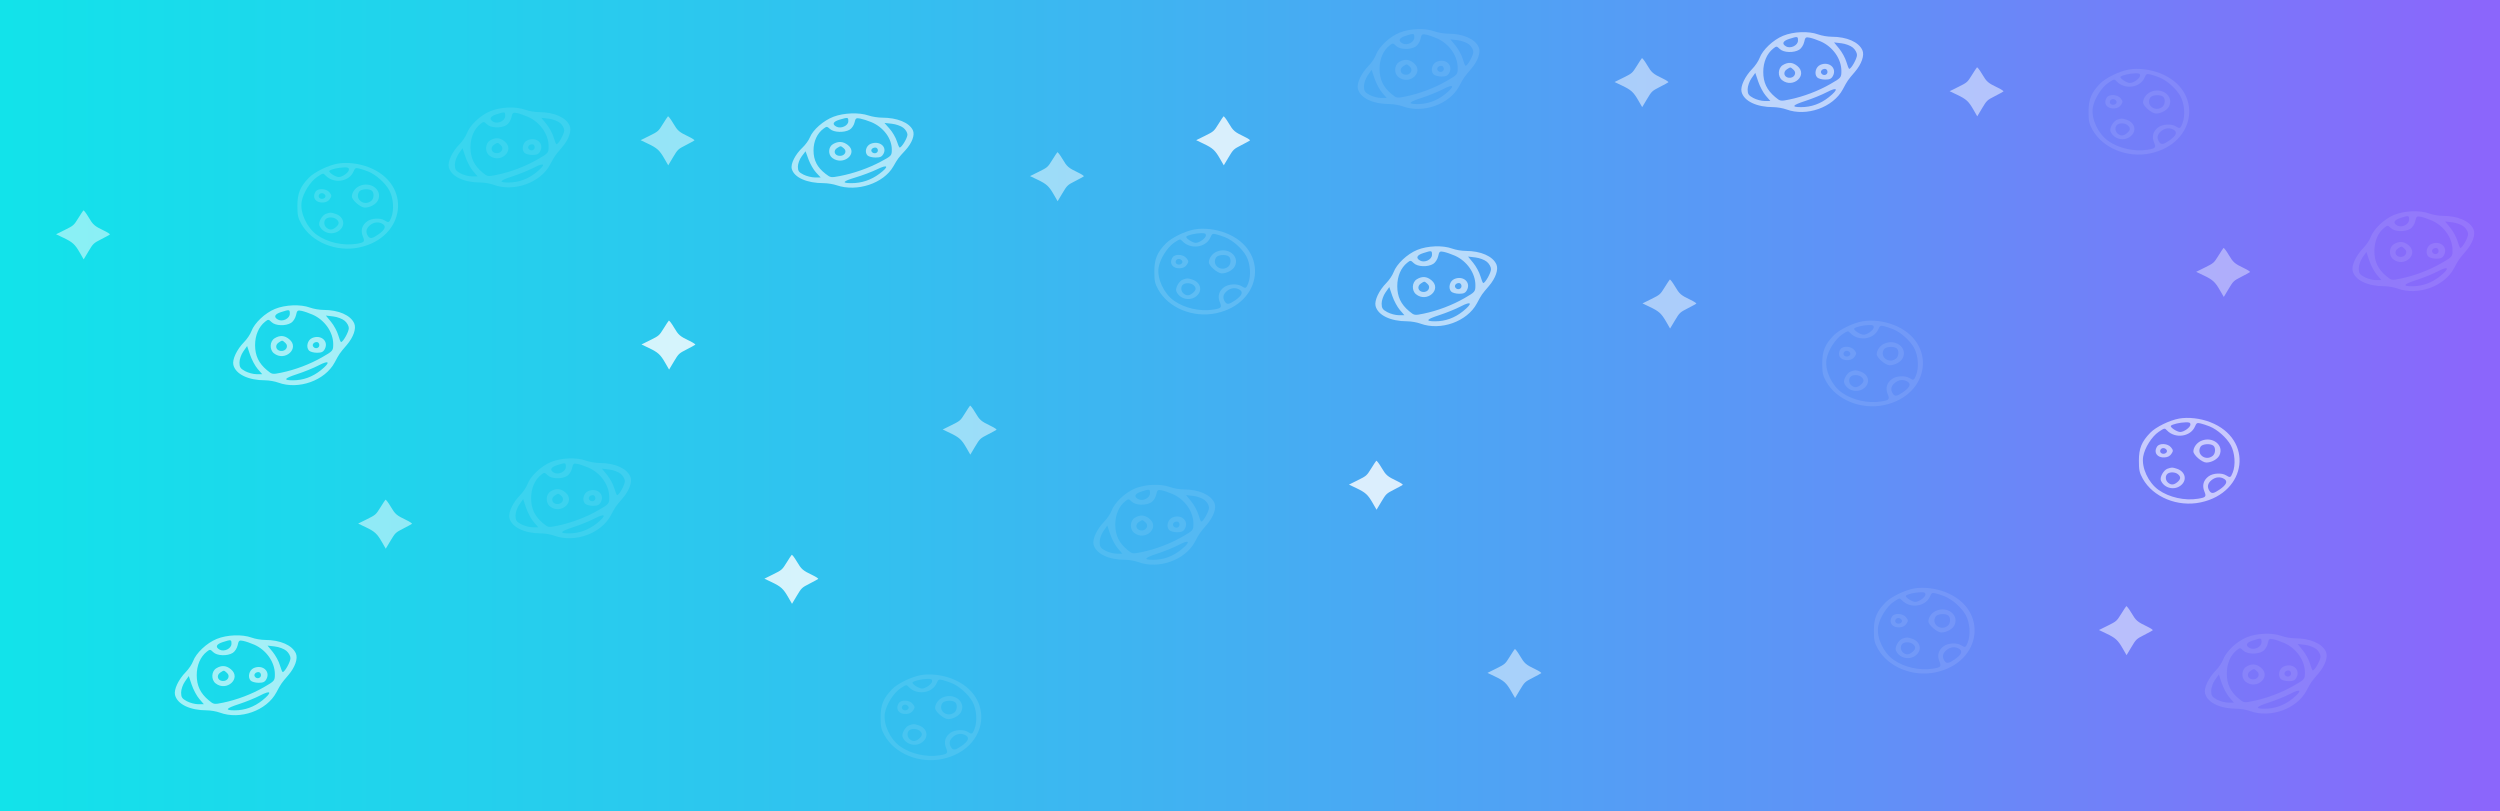 <svg width="1550" height="503" viewBox="0 0 1550 503" fill="none" xmlns="http://www.w3.org/2000/svg">
<rect x="0" y="0" width="1550" height="503" fill="#333333" stroke="none"/>
<g clip-path="url(#clip0_4_6)">
<rect width="1550" height="503" fill="url(#paint0_linear_4_6)"/>
<path fill-rule="evenodd" clip-rule="evenodd" d="M1154.75 199.193C1148.9 200.211 1140.34 204.396 1136.92 207.905C1131.48 213.492 1129.79 217.632 1129.78 225.327C1129.78 231.14 1130.13 232.786 1132.18 236.465C1138.56 247.928 1153.85 254.189 1168.08 251.166C1197.06 245.005 1201.03 211.902 1174.04 201.431C1167.86 199.033 1160.54 198.184 1154.75 199.193ZM1161.74 202.913C1161.74 204.595 1157.74 207.516 1155.44 207.516C1153.43 207.516 1148.96 204.572 1149.62 203.678C1150.3 202.757 1155.21 201.605 1158.81 201.521C1161.13 201.467 1161.74 201.757 1161.74 202.913ZM1173.64 204.053C1178.47 205.983 1184.25 211.13 1186.75 215.716C1189.33 220.471 1189.86 227.93 1187.95 232.716C1186.68 235.87 1186.37 236 1183.85 234.397C1181.18 232.696 1175.74 232.994 1173.03 234.99C1169.81 237.356 1168.87 240.654 1170.36 244.309C1171.73 247.654 1171.34 248.106 1166.38 248.909C1158.21 250.233 1148.5 248.054 1141.97 243.426C1135.63 238.933 1131.31 229.58 1132.44 222.76C1133.32 217.429 1137.82 210.257 1142.07 207.426C1145.73 204.984 1145.74 204.981 1147.21 206.537C1152.2 211.822 1161.81 210.509 1164.54 204.17C1165.52 201.876 1165.87 201.685 1168.08 202.219C1169.42 202.544 1171.92 203.369 1173.64 204.053ZM1168.14 213.121C1165.58 214.317 1163.62 217.067 1163.57 219.529C1163.53 221.767 1168.97 226.464 1171.6 226.464C1174.79 226.464 1178.52 224.408 1179.7 222.002C1182.83 215.653 1175.23 209.815 1168.14 213.121ZM1141.06 216.561C1138.73 220.239 1141.17 223.671 1145.84 223.283C1147.75 223.126 1149.05 222.422 1149.95 221.056C1151.14 219.268 1151.12 218.852 1149.74 217.077C1147.78 214.569 1142.53 214.257 1141.06 216.561ZM1175.97 216.004C1177.49 217.292 1177.3 220.832 1175.63 222.241C1171.26 225.917 1165.08 221.27 1168.07 216.561C1169.14 214.88 1174.21 214.523 1175.97 216.004ZM1147.17 219.085C1147.52 220.651 1144.93 221.707 1143.55 220.552C1142.18 219.397 1143.44 217.21 1145.3 217.511C1146.16 217.651 1147 218.359 1147.17 219.085ZM1147.52 230.29C1145.12 231.101 1142.59 235.612 1143.43 237.6C1145.46 242.437 1151.87 243.933 1155.93 240.519C1159.87 237.199 1158.52 231.959 1153.28 230.283C1150.42 229.366 1150.25 229.367 1147.52 230.29ZM1154.02 233.718C1155.92 235.314 1155.8 236.765 1153.64 238.59C1151.47 240.415 1149.75 240.511 1147.85 238.915C1146.17 237.502 1146 234.712 1147.51 233.436C1149.03 232.161 1152.34 232.304 1154.02 233.718ZM1182.75 236.664C1185 238.099 1184.06 240.258 1179.94 243.12C1176.09 245.791 1174.76 245.961 1173.48 243.946C1171.97 241.575 1172.39 239.406 1174.75 237.419C1177.21 235.349 1180.25 235.064 1182.75 236.664Z" fill="white" fill-opacity="0.1"/>
<path fill-rule="evenodd" clip-rule="evenodd" d="M1351.07 259.51C1345.23 260.528 1336.67 264.712 1333.25 268.222C1327.81 273.809 1326.12 277.948 1326.11 285.643C1326.11 291.456 1326.46 293.103 1328.51 296.781C1334.89 308.244 1350.18 314.506 1364.4 311.483C1393.39 305.322 1397.36 272.218 1370.37 261.747C1364.18 259.349 1356.87 258.501 1351.07 259.51ZM1358.07 263.23C1358.07 264.911 1354.07 267.832 1351.77 267.832C1349.75 267.832 1345.29 264.889 1345.95 263.994C1346.63 263.073 1351.53 261.921 1355.14 261.837C1357.46 261.784 1358.07 262.073 1358.07 263.23ZM1369.97 264.37C1374.79 266.299 1380.58 271.446 1383.08 276.032C1385.66 280.787 1386.19 288.247 1384.27 293.033C1383.01 296.187 1382.7 296.317 1380.18 294.714C1377.51 293.012 1372.07 293.31 1369.36 295.307C1366.14 297.673 1365.2 300.97 1366.69 304.625C1368.06 307.97 1367.67 308.422 1362.71 309.226C1354.53 310.55 1344.83 308.371 1338.3 303.743C1331.95 299.25 1327.64 289.897 1328.77 283.076C1329.65 277.745 1334.15 270.574 1338.4 267.743C1342.06 265.3 1342.07 265.298 1343.54 266.854C1348.53 272.138 1358.14 270.825 1360.86 264.486C1361.85 262.192 1362.2 262.002 1364.4 262.535C1365.75 262.861 1368.25 263.686 1369.97 264.37ZM1364.47 273.438C1361.91 274.634 1359.94 277.384 1359.9 279.845C1359.86 282.083 1365.3 286.78 1367.93 286.78C1371.11 286.78 1374.85 284.725 1376.03 282.318C1379.16 275.969 1371.56 270.131 1364.47 273.438ZM1337.39 276.877C1335.05 280.555 1337.49 283.987 1342.17 283.6C1344.08 283.442 1345.38 282.738 1346.28 281.372C1347.47 279.585 1347.45 279.168 1346.06 277.393C1344.11 274.885 1338.86 274.573 1337.39 276.877ZM1372.29 276.321C1373.82 277.609 1373.63 281.148 1371.96 282.558C1367.59 286.234 1361.41 281.586 1364.4 276.877C1365.47 275.197 1370.53 274.84 1372.29 276.321ZM1343.49 279.402C1343.85 280.968 1341.25 282.023 1339.88 280.868C1338.51 279.713 1339.76 277.526 1341.62 277.828C1342.49 277.967 1343.33 278.676 1343.49 279.402ZM1343.85 290.606C1341.44 291.418 1338.92 295.928 1339.75 297.917C1341.79 302.753 1348.2 304.25 1352.26 300.836C1356.2 297.516 1354.85 292.276 1349.61 290.599C1346.75 289.683 1346.58 289.684 1343.85 290.606ZM1350.35 294.034C1352.25 295.631 1352.13 297.082 1349.97 298.907C1347.8 300.732 1346.07 300.828 1344.18 299.232C1342.5 297.818 1342.33 295.028 1343.84 293.753C1345.36 292.477 1348.67 292.621 1350.35 294.034ZM1379.08 296.98C1381.33 298.416 1380.39 300.574 1376.27 303.437C1372.42 306.108 1371.09 306.277 1369.8 304.262C1368.3 301.891 1368.72 299.722 1371.08 297.736C1373.54 295.666 1376.57 295.38 1379.08 296.98Z" fill="white" fill-opacity="0.6"/>
<path fill-rule="evenodd" clip-rule="evenodd" d="M1319.86 43.125C1314.01 44.143 1305.45 48.327 1302.04 51.837C1296.6 57.424 1294.9 61.563 1294.9 69.258C1294.89 75.072 1295.25 76.718 1297.3 80.397C1303.68 91.859 1318.97 98.121 1333.19 95.098C1362.17 88.937 1366.14 55.834 1339.15 45.362C1332.97 42.964 1325.66 42.116 1319.86 43.125ZM1326.85 46.845C1326.85 48.526 1322.85 51.447 1320.55 51.447C1318.54 51.447 1314.08 48.504 1314.73 47.609C1315.41 46.689 1320.32 45.537 1323.93 45.452C1326.24 45.399 1326.85 45.688 1326.85 46.845ZM1338.75 47.985C1343.58 49.914 1349.37 55.061 1351.86 59.647C1354.45 64.402 1354.97 71.862 1353.06 76.648C1351.8 79.802 1351.48 79.932 1348.96 78.329C1346.29 76.627 1340.85 76.925 1338.14 78.922C1334.93 81.288 1333.98 84.585 1335.48 88.24C1336.84 91.585 1336.45 92.037 1331.49 92.841C1323.32 94.165 1313.62 91.986 1307.08 87.358C1300.74 82.865 1296.43 73.512 1297.55 66.691C1298.43 61.36 1302.94 54.189 1307.18 51.358C1310.84 48.915 1310.86 48.913 1312.33 50.469C1317.32 55.753 1326.93 54.441 1329.65 48.101C1330.63 45.807 1330.98 45.617 1333.19 46.151C1334.54 46.476 1337.04 47.301 1338.75 47.985ZM1333.25 57.053C1330.69 58.249 1328.73 60.999 1328.69 63.46C1328.65 65.698 1334.08 70.395 1336.71 70.395C1339.9 70.395 1343.63 68.34 1344.82 65.933C1347.94 59.584 1340.34 53.746 1333.25 57.053ZM1306.18 60.492C1303.84 64.171 1306.28 67.602 1310.96 67.215C1312.86 67.057 1314.16 66.353 1315.07 64.987C1316.25 63.2 1316.23 62.783 1314.85 61.008C1312.9 58.501 1307.64 58.188 1306.18 60.492ZM1341.08 59.936C1342.61 61.224 1342.42 64.763 1340.74 66.173C1336.38 69.849 1330.19 65.201 1333.19 60.492C1334.26 58.812 1339.32 58.455 1341.08 59.936ZM1312.28 63.017C1312.64 64.583 1310.04 65.639 1308.67 64.484C1307.29 63.328 1308.55 61.141 1310.41 61.443C1311.27 61.582 1312.11 62.291 1312.28 63.017ZM1312.63 74.221C1310.23 75.033 1307.7 79.543 1308.54 81.532C1310.57 86.368 1316.99 87.865 1321.04 84.451C1324.99 81.131 1323.63 75.891 1318.39 74.214C1315.53 73.298 1315.36 73.299 1312.63 74.221ZM1319.14 77.649C1321.03 79.246 1320.92 80.697 1318.75 82.522C1316.58 84.347 1314.86 84.443 1312.96 82.847C1311.28 81.433 1311.11 78.644 1312.63 77.368C1314.14 76.092 1317.46 76.236 1319.14 77.649ZM1347.87 80.595C1350.12 82.031 1349.18 84.189 1345.05 87.052C1341.2 89.723 1339.87 89.892 1338.59 87.877C1337.08 85.506 1337.51 83.337 1339.87 81.351C1342.33 79.281 1345.36 78.995 1347.87 80.595Z" fill="white" fill-opacity="0.1"/>
<path fill-rule="evenodd" clip-rule="evenodd" d="M1186.78 364.855C1180.94 365.873 1172.37 370.057 1168.96 373.567C1163.52 379.154 1161.82 383.294 1161.82 390.989C1161.81 396.802 1162.17 398.448 1164.22 402.127C1170.6 413.59 1185.89 419.851 1200.11 416.828C1229.1 410.667 1233.07 377.564 1206.07 367.092C1199.89 364.694 1192.58 363.846 1186.78 364.855ZM1193.78 368.575C1193.78 370.257 1189.78 373.178 1187.47 373.178C1185.46 373.178 1181 370.234 1181.66 369.34C1182.33 368.419 1187.24 367.267 1190.85 367.183C1193.17 367.129 1193.78 367.418 1193.78 368.575ZM1205.67 369.715C1210.5 371.645 1216.29 376.791 1218.78 381.378C1221.37 386.133 1221.89 393.592 1219.98 398.378C1218.72 401.532 1218.4 401.662 1215.89 400.059C1213.21 398.358 1207.78 398.656 1205.06 400.652C1201.85 403.018 1200.91 406.316 1202.4 409.971C1203.76 413.316 1203.37 413.768 1198.42 414.571C1190.24 415.895 1180.54 413.716 1174.01 409.088C1167.66 404.595 1163.35 395.242 1164.47 388.422C1165.35 383.09 1169.86 375.919 1174.1 373.088C1177.77 370.646 1177.78 370.643 1179.25 372.199C1184.24 377.483 1193.85 376.171 1196.57 369.832C1197.56 367.537 1197.9 367.347 1200.11 367.881C1201.46 368.206 1203.96 369.031 1205.67 369.715ZM1200.18 378.783C1197.61 379.979 1195.65 382.729 1195.61 385.191C1195.57 387.429 1201 392.126 1203.63 392.126C1206.82 392.126 1210.56 390.07 1211.74 387.664C1214.86 381.315 1207.26 375.476 1200.18 378.783ZM1173.1 382.223C1170.76 385.901 1173.2 389.333 1177.88 388.945C1179.78 388.788 1181.08 388.084 1181.99 386.718C1183.18 384.93 1183.15 384.514 1181.77 382.739C1179.82 380.231 1174.56 379.919 1173.1 382.223ZM1208 381.666C1209.53 382.954 1209.34 386.493 1207.67 387.903C1203.3 391.579 1197.12 386.932 1200.11 382.223C1201.18 380.542 1206.24 380.185 1208 381.666ZM1179.2 384.747C1179.56 386.313 1176.96 387.369 1175.59 386.214C1174.22 385.059 1175.47 382.871 1177.33 383.173C1178.19 383.313 1179.04 384.021 1179.2 384.747ZM1179.56 395.951C1177.15 396.763 1174.63 401.274 1175.46 403.262C1177.49 408.098 1183.91 409.595 1187.96 406.181C1191.91 402.861 1190.55 397.621 1185.32 395.945C1182.45 395.028 1182.29 395.029 1179.56 395.951ZM1186.06 399.379C1187.95 400.976 1187.84 402.427 1185.67 404.252C1183.5 406.077 1181.78 406.173 1179.88 404.577C1178.21 403.164 1178.04 400.374 1179.55 399.098C1181.07 397.823 1184.38 397.966 1186.06 399.379ZM1214.79 402.325C1217.04 403.761 1216.1 405.919 1211.97 408.782C1208.12 411.453 1206.79 411.623 1205.51 409.607C1204 407.237 1204.43 405.068 1206.79 403.081C1209.25 401.011 1212.28 400.726 1214.79 402.325Z" fill="white" fill-opacity="0.1"/>
<path fill-rule="evenodd" clip-rule="evenodd" d="M740.663 142.227C734.816 143.245 726.256 147.429 722.839 150.939C717.401 156.526 715.705 160.665 715.699 168.36C715.696 174.174 716.049 175.82 718.099 179.499C724.481 190.961 739.769 197.223 753.992 194.2C782.978 188.039 786.946 154.936 759.954 144.464C753.772 142.066 746.458 141.218 740.663 142.227ZM747.657 145.947C747.657 147.629 743.656 150.55 741.354 150.55C739.343 150.55 734.881 147.606 735.538 146.712C736.213 145.791 741.123 144.639 744.731 144.554C747.048 144.501 747.657 144.79 747.657 145.947ZM759.554 147.087C764.383 149.016 770.17 154.163 772.664 158.749C775.249 163.504 775.775 170.964 773.863 175.75C772.601 178.904 772.285 179.034 769.768 177.431C767.095 175.73 761.658 176.027 758.945 178.024C755.73 180.39 754.786 183.688 756.278 187.342C757.645 190.688 757.254 191.139 752.297 191.943C744.123 193.267 734.419 191.088 727.886 186.46C721.543 181.967 717.23 172.614 718.355 165.793C719.235 160.462 723.738 153.291 727.983 150.46C731.647 148.017 731.66 148.015 733.129 149.571C738.12 154.855 747.73 153.543 750.452 147.203C751.438 144.909 751.784 144.719 753.992 145.253C755.339 145.578 757.841 146.403 759.554 147.087ZM754.058 156.155C751.494 157.351 749.533 160.101 749.489 162.562C749.449 164.8 754.885 169.497 757.515 169.497C760.703 169.497 764.437 167.442 765.621 165.035C768.745 158.686 761.144 152.848 754.058 156.155ZM726.98 159.594C724.642 163.273 727.082 166.704 731.76 166.317C733.665 166.159 734.965 165.455 735.87 164.09C737.057 162.302 737.035 161.886 735.652 160.111C733.701 157.603 728.445 157.29 726.98 159.594ZM761.882 159.038C763.412 160.326 763.222 163.865 761.548 165.275C757.18 168.951 750.997 164.303 753.991 159.594C755.059 157.914 760.123 157.557 761.882 159.038ZM733.082 162.119C733.44 163.685 730.842 164.741 729.47 163.586C728.098 162.431 729.352 160.243 731.212 160.545C732.075 160.684 732.916 161.393 733.082 162.119ZM733.437 173.323C731.032 174.135 728.507 178.645 729.343 180.634C731.376 185.47 737.789 186.967 741.845 183.553C745.789 180.233 744.433 174.993 739.196 173.316C736.334 172.4 736.167 172.401 733.437 173.323ZM739.94 176.751C741.836 178.348 741.722 179.799 739.554 181.624C737.386 183.449 735.662 183.545 733.765 181.949C732.086 180.535 731.916 177.746 733.431 176.47C734.947 175.194 738.261 175.338 739.94 176.751ZM768.671 179.697C770.921 181.133 769.98 183.291 765.854 186.154C762.005 188.825 760.674 188.994 759.393 186.979C757.885 184.608 758.31 182.439 760.671 180.453C763.129 178.383 766.162 178.097 768.671 179.697Z" fill="white" fill-opacity="0.15"/>
<path fill-rule="evenodd" clip-rule="evenodd" d="M703.788 302.833C697.611 305.369 691.062 311.553 689.194 316.614C688.501 318.496 686.479 321.508 684.703 323.309C680.128 327.945 677.178 334.23 678.01 337.57C679.438 343.304 687.274 347.084 697.736 347.084C700.065 347.084 703.71 347.724 705.835 348.507C718.364 353.122 734.796 347.256 740.809 336.02C743.759 330.51 743.823 330.417 748.253 325.25C752.438 320.368 754.328 314.967 752.951 311.823C750.714 306.713 743.27 303.443 733.85 303.433C731.406 303.43 727.668 302.786 725.542 302.003C719.656 299.835 710.213 300.194 703.788 302.833ZM712.998 305.819C712.998 308.785 708.476 311.014 705.648 309.441C702.789 307.85 703.541 306.067 707.616 304.77C712.853 303.103 712.998 303.132 712.998 305.819ZM727.124 306.367C734.645 309.687 739.907 317.208 739.907 324.638C739.907 328.737 739.76 328.914 733.119 332.728C725.523 337.092 716.381 340.559 707.806 342.328C702.168 343.491 702.025 343.467 698.828 340.788C693.698 336.493 691.47 331.789 691.47 325.255C691.47 319.184 693.723 313.897 697.639 310.774C699.641 309.178 699.816 309.189 701.688 311.012C704.065 313.327 710.393 313.566 713.792 311.466C715.084 310.668 716.455 308.537 716.84 306.73C717.474 303.751 717.806 303.499 720.382 304.044C721.945 304.375 724.979 305.42 727.124 306.367ZM747.009 310.158C748.445 311.347 749.593 313.386 749.591 314.743C749.587 316.991 746.033 323.357 744.782 323.357C744.486 323.357 743.692 321.426 743.018 319.066C742.344 316.706 740.346 313.013 738.576 310.86L735.36 306.944L739.892 307.48C742.436 307.781 745.56 308.956 747.009 310.158ZM703.55 321.039C700.534 322.901 700.297 328.071 703.126 330.328C709.971 335.79 719.385 327.195 712.66 321.624C709.718 319.188 706.845 319.004 703.55 321.039ZM726.812 320.879C723.956 322.127 722.876 326.492 724.892 328.634C725.599 329.385 727.824 330 729.837 330C732.695 330 733.763 329.481 734.721 327.628C737.222 322.79 732.214 318.517 726.812 320.879ZM710.228 323.897C712.545 325.94 710.565 329.286 707.285 328.872C704.297 328.495 703.562 325.287 706.089 323.657C708.472 322.122 708.196 322.106 710.228 323.897ZM731.296 325.255C731.296 327.22 728.699 327.875 727.529 326.204C726.628 324.919 727.843 323.357 729.745 323.357C730.599 323.357 731.296 324.211 731.296 325.255ZM693.04 339.999L695.885 343.287L692.332 343.283C690.377 343.282 687.205 342.434 685.281 341.4C682.364 339.831 681.782 338.944 681.782 336.058C681.782 334.146 682.845 331.081 684.156 329.211L686.53 325.825L688.362 331.267C689.37 334.261 691.475 338.19 693.04 339.999ZM732.122 340.923C727.007 345.006 721.212 347.084 714.936 347.084C708.585 347.084 709.401 345.883 717.55 343.244C721.854 341.849 727.798 339.435 730.758 337.878C737.7 334.227 738.44 335.879 732.122 340.923Z" fill="white" fill-opacity="0.1"/>
<path fill-rule="evenodd" clip-rule="evenodd" d="M1484.43 133.215C1478.25 135.751 1471.7 141.935 1469.83 146.996C1469.14 148.878 1467.12 151.89 1465.34 153.691C1460.77 158.327 1457.82 164.612 1458.65 167.952C1460.08 173.686 1467.91 177.465 1478.37 177.465C1480.7 177.465 1484.35 178.106 1486.47 178.889C1499 183.504 1515.43 177.638 1521.45 166.402C1524.4 160.892 1524.46 160.799 1528.89 155.632C1533.08 150.75 1534.97 145.349 1533.59 142.205C1531.35 137.095 1523.91 133.825 1514.49 133.815C1512.04 133.812 1508.31 133.168 1506.18 132.385C1500.29 130.217 1490.85 130.576 1484.43 133.215ZM1493.64 136.201C1493.64 139.167 1489.11 141.396 1486.29 139.823C1483.43 138.232 1484.18 136.449 1488.25 135.152C1493.49 133.485 1493.64 133.514 1493.64 136.201ZM1507.76 136.749C1515.28 140.069 1520.55 147.59 1520.55 155.02C1520.55 159.119 1520.4 159.296 1513.76 163.11C1506.16 167.474 1497.02 170.941 1488.44 172.71C1482.81 173.873 1482.66 173.849 1479.47 171.17C1474.34 166.875 1472.11 162.17 1472.11 155.637C1472.11 149.566 1474.36 144.279 1478.28 141.156C1480.28 139.56 1480.45 139.571 1482.33 141.394C1484.7 143.709 1491.03 143.948 1494.43 141.848C1495.72 141.05 1497.09 138.919 1497.48 137.112C1498.11 134.132 1498.44 133.881 1501.02 134.426C1502.58 134.757 1505.62 135.802 1507.76 136.749ZM1527.65 140.54C1529.08 141.729 1530.23 143.768 1530.23 145.125C1530.23 147.373 1526.67 153.739 1525.42 153.739C1525.12 153.739 1524.33 151.808 1523.66 149.448C1522.98 147.088 1520.98 143.395 1519.21 141.242L1516 137.326L1520.53 137.862C1523.07 138.163 1526.2 139.338 1527.65 140.54ZM1484.19 151.42C1481.17 153.283 1480.94 158.453 1483.76 160.71C1490.61 166.172 1500.02 157.577 1493.3 152.006C1490.36 149.57 1487.48 149.386 1484.19 151.42ZM1507.45 151.261C1504.59 152.509 1503.51 156.874 1505.53 159.016C1506.24 159.767 1508.46 160.382 1510.47 160.382C1513.33 160.382 1514.4 159.863 1515.36 158.01C1517.86 153.171 1512.85 148.899 1507.45 151.261ZM1490.87 154.279C1493.18 156.322 1491.2 159.668 1487.92 159.254C1484.93 158.877 1484.2 155.668 1486.73 154.039C1489.11 152.504 1488.83 152.488 1490.87 154.279ZM1511.93 155.637C1511.93 157.602 1509.34 158.257 1508.17 156.586C1507.27 155.301 1508.48 153.739 1510.38 153.739C1511.24 153.739 1511.93 154.593 1511.93 155.637ZM1473.68 170.381L1476.52 173.669L1472.97 173.665C1471.02 173.664 1467.84 172.816 1465.92 171.782C1463 170.213 1462.42 169.326 1462.42 166.44C1462.42 164.528 1463.48 161.463 1464.79 159.593L1467.17 156.207L1469 161.648C1470.01 164.643 1472.11 168.572 1473.68 170.381ZM1512.76 171.305C1507.64 175.388 1501.85 177.465 1495.57 177.465C1489.22 177.465 1490.04 176.265 1498.19 173.626C1502.49 172.231 1508.44 169.817 1511.4 168.26C1518.34 164.609 1519.08 166.261 1512.76 171.305Z" fill="white" fill-opacity="0.1"/>
<path fill-rule="evenodd" clip-rule="evenodd" d="M1105.54 22.175C1099.36 24.711 1092.81 30.895 1090.94 35.956C1090.25 37.838 1088.23 40.851 1086.45 42.651C1081.88 47.287 1078.93 53.573 1079.76 56.912C1081.19 62.647 1089.02 66.426 1099.48 66.426C1101.81 66.426 1105.46 67.066 1107.58 67.849C1120.11 72.465 1136.54 66.599 1142.56 55.363C1145.51 49.852 1145.57 49.759 1150 44.593C1154.19 39.711 1156.08 34.31 1154.7 31.166C1152.46 26.056 1145.02 22.785 1135.6 22.775C1133.15 22.772 1129.42 22.128 1127.29 21.346C1121.41 19.177 1111.96 19.537 1105.54 22.175ZM1114.75 25.162C1114.75 28.128 1110.22 30.356 1107.4 28.783C1104.54 27.193 1105.29 25.409 1109.36 24.112C1114.6 22.445 1114.75 22.474 1114.75 25.162ZM1128.87 25.709C1136.39 29.029 1141.66 36.55 1141.66 43.981C1141.66 48.08 1141.51 48.256 1134.87 52.07C1127.27 56.434 1118.13 59.901 1109.56 61.67C1103.92 62.834 1103.77 62.809 1100.58 60.131C1095.45 55.835 1093.22 51.131 1093.22 44.597C1093.22 38.526 1095.47 33.239 1099.39 30.117C1101.39 28.52 1101.56 28.531 1103.44 30.354C1105.81 32.67 1112.14 32.908 1115.54 30.809C1116.83 30.011 1118.2 27.879 1118.59 26.072C1119.22 23.093 1119.55 22.841 1122.13 23.386C1123.69 23.717 1126.73 24.762 1128.87 25.709ZM1148.76 29.5C1150.19 30.689 1151.34 32.729 1151.34 34.086C1151.34 36.333 1147.78 42.699 1146.53 42.699C1146.24 42.699 1145.44 40.768 1144.77 38.409C1144.09 36.048 1142.09 32.356 1140.32 30.202L1137.11 26.286L1141.64 26.823C1144.18 27.123 1147.31 28.298 1148.76 29.5ZM1105.3 40.381C1102.28 42.243 1102.05 47.413 1104.87 49.67C1111.72 55.132 1121.13 46.537 1114.41 40.966C1111.47 38.53 1108.59 38.346 1105.3 40.381ZM1128.56 40.221C1125.71 41.469 1124.62 45.834 1126.64 47.976C1127.35 48.728 1129.57 49.343 1131.59 49.343C1134.44 49.343 1135.51 48.824 1136.47 46.97C1138.97 42.132 1133.96 37.859 1128.56 40.221ZM1111.98 43.239C1114.29 45.283 1112.31 48.628 1109.03 48.214C1106.05 47.837 1105.31 44.629 1107.84 42.999C1110.22 41.465 1109.94 41.449 1111.98 43.239ZM1133.05 44.597C1133.05 46.562 1130.45 47.217 1129.28 45.547C1128.38 44.261 1129.59 42.699 1131.49 42.699C1132.35 42.699 1133.05 43.553 1133.05 44.597ZM1094.79 59.341L1097.63 62.63L1094.08 62.626C1092.13 62.624 1088.95 61.776 1087.03 60.742C1084.11 59.173 1083.53 58.287 1083.53 55.401C1083.53 53.488 1084.59 50.424 1085.9 48.553L1088.28 45.167L1090.11 50.609C1091.12 53.603 1093.22 57.532 1094.79 59.341ZM1133.87 60.265C1128.76 64.348 1122.96 66.426 1116.69 66.426C1110.33 66.426 1111.15 65.225 1119.3 62.586C1123.6 61.192 1129.55 58.777 1132.51 57.22C1139.45 53.569 1140.19 55.221 1133.87 60.265Z" fill="white" fill-opacity="0.6"/>
<path fill-rule="evenodd" clip-rule="evenodd" d="M134.296 396.161C128.119 398.696 121.57 404.88 119.702 409.942C119.009 411.824 116.987 414.836 115.211 416.636C110.636 421.273 107.686 427.558 108.518 430.898C109.946 436.632 117.782 440.411 128.244 440.411C130.573 440.411 134.217 441.052 136.343 441.835C148.871 446.45 165.304 440.584 171.317 429.348C174.267 423.838 174.331 423.745 178.761 418.578C182.946 413.696 184.836 408.295 183.459 405.151C181.222 400.041 173.778 396.771 164.357 396.76C161.914 396.757 158.176 396.114 156.05 395.331C150.164 393.162 140.721 393.522 134.296 396.161ZM143.506 399.147C143.506 402.113 138.984 404.341 136.156 402.769C133.297 401.178 134.048 399.395 138.124 398.098C143.361 396.431 143.506 396.459 143.506 399.147ZM157.632 399.695C165.153 403.015 170.415 410.536 170.415 417.966C170.415 422.065 170.268 422.242 163.627 426.056C156.031 430.42 146.889 433.886 138.314 435.656C132.676 436.819 132.533 436.794 129.336 434.116C124.206 429.821 121.978 425.116 121.978 418.583C121.978 412.512 124.231 407.225 128.147 404.102C130.149 402.506 130.324 402.516 132.196 404.339C134.573 406.655 140.901 406.893 144.3 404.794C145.592 403.996 146.963 401.864 147.348 400.057C147.982 397.078 148.314 396.827 150.89 397.372C152.453 397.703 155.487 398.748 157.632 399.695ZM177.517 403.485C178.953 404.675 180.101 406.714 180.099 408.071C180.095 410.319 176.541 416.685 175.29 416.685C174.994 416.685 174.2 414.753 173.526 412.394C172.852 410.034 170.853 406.341 169.084 404.188L165.868 400.272L170.4 400.808C172.944 401.109 176.068 402.284 177.517 403.485ZM134.058 414.366C131.042 416.228 130.805 421.399 133.634 423.656C140.479 429.117 149.893 420.523 143.168 414.952C140.226 412.516 137.353 412.331 134.058 414.366ZM157.32 414.207C154.464 415.455 153.384 419.82 155.4 421.962C156.107 422.713 158.332 423.328 160.345 423.328C163.203 423.328 164.271 422.809 165.229 420.956C167.73 416.117 162.722 411.845 157.32 414.207ZM140.736 417.225C143.052 419.268 141.073 422.614 137.793 422.2C134.805 421.823 134.07 418.614 136.597 416.985C138.979 415.45 138.704 415.434 140.736 417.225ZM161.804 418.583C161.804 420.547 159.207 421.202 158.037 419.532C157.136 418.247 158.351 416.685 160.253 416.685C161.107 416.685 161.804 417.539 161.804 418.583ZM123.548 433.327L126.393 436.615L122.84 436.611C120.885 436.609 117.713 435.762 115.789 434.727C112.872 433.159 112.29 432.272 112.29 429.386C112.29 427.474 113.353 424.409 114.664 422.539L117.038 419.152L118.87 424.594C119.878 427.589 121.983 431.518 123.548 433.327ZM162.63 434.251C157.515 438.334 151.72 440.411 145.444 440.411C139.092 440.411 139.909 439.211 148.058 436.571C152.362 435.177 158.306 432.763 161.266 431.205C168.208 427.554 168.948 429.207 162.63 434.251Z" fill="white" fill-opacity="0.6"/>
<path fill-rule="evenodd" clip-rule="evenodd" d="M1392.93 395.154C1386.76 397.69 1380.21 403.874 1378.34 408.936C1377.65 410.818 1375.62 413.83 1373.85 415.63C1369.27 420.266 1366.32 426.552 1367.15 429.892C1368.58 435.626 1376.42 439.405 1386.88 439.405C1389.21 439.405 1392.85 440.046 1394.98 440.829C1407.51 445.444 1423.94 439.578 1429.95 428.342C1432.9 422.832 1432.97 422.739 1437.4 417.572C1441.58 412.69 1443.47 407.289 1442.1 404.145C1439.86 399.035 1432.41 395.765 1422.99 395.754C1420.55 395.751 1416.81 395.108 1414.69 394.325C1408.8 392.156 1399.36 392.516 1392.93 395.154ZM1402.14 398.141C1402.14 401.107 1397.62 403.335 1394.79 401.763C1391.93 400.172 1392.68 398.389 1396.76 397.091C1402 395.425 1402.14 395.453 1402.14 398.141ZM1416.27 398.689C1423.79 402.008 1429.05 409.53 1429.05 416.96C1429.05 421.059 1428.9 421.235 1422.26 425.05C1414.67 429.413 1405.52 432.88 1396.95 434.649C1391.31 435.813 1391.17 435.788 1387.97 433.11C1382.84 428.815 1380.61 424.11 1380.61 417.577C1380.61 411.506 1382.87 406.218 1386.78 403.096C1388.79 401.5 1388.96 401.51 1390.83 403.333C1393.21 405.649 1399.54 405.887 1402.94 403.788C1404.23 402.99 1405.6 400.858 1405.98 399.051C1406.62 396.072 1406.95 395.821 1409.53 396.365C1411.09 396.697 1414.12 397.742 1416.27 398.689ZM1436.15 402.479C1437.59 403.668 1438.74 405.708 1438.73 407.065C1438.73 409.312 1435.18 415.679 1433.93 415.679C1433.63 415.679 1432.84 413.747 1432.16 411.388C1431.49 409.028 1429.49 405.335 1427.72 403.182L1424.5 399.266L1429.04 399.802C1431.58 400.103 1434.7 401.278 1436.15 402.479ZM1392.69 413.36C1389.68 415.222 1389.44 420.393 1392.27 422.649C1399.12 428.111 1408.53 419.517 1401.8 413.946C1398.86 411.509 1395.99 411.325 1392.69 413.36ZM1415.96 413.201C1413.1 414.449 1412.02 418.813 1414.04 420.955C1414.74 421.707 1416.97 422.322 1418.98 422.322C1421.84 422.322 1422.91 421.803 1423.87 419.949C1426.37 415.111 1421.36 410.838 1415.96 413.201ZM1399.37 416.219C1401.69 418.262 1399.71 421.607 1396.43 421.194C1393.44 420.817 1392.71 417.608 1395.23 415.979C1397.62 414.444 1397.34 414.428 1399.37 416.219ZM1420.44 417.577C1420.44 419.541 1417.84 420.196 1416.67 418.526C1415.77 417.241 1416.99 415.679 1418.89 415.679C1419.74 415.679 1420.44 416.533 1420.44 417.577ZM1382.18 432.32L1385.03 435.609L1381.48 435.605C1379.52 435.603 1376.35 434.756 1374.43 433.721C1371.51 432.152 1370.93 431.266 1370.93 428.38C1370.93 426.468 1371.99 423.403 1373.3 421.532L1375.67 418.146L1377.51 423.588C1378.51 426.582 1380.62 430.511 1382.18 432.32ZM1421.27 433.245C1416.15 437.328 1410.36 439.405 1404.08 439.405C1397.73 439.405 1398.55 438.204 1406.69 435.565C1411 434.171 1416.94 431.757 1419.9 430.199C1426.84 426.548 1427.58 428.201 1421.27 433.245Z" fill="white" fill-opacity="0.1"/>
<path fill-rule="evenodd" clip-rule="evenodd" d="M1015.76 62.272C1012.76 57.067 1011.33 55.762 1005.61 53.034L1001.04 50.851L1006.52 48.137C1011.86 45.494 1012.07 45.308 1014.75 40.975C1016.26 38.529 1017.71 36.329 1017.97 36.085C1018.23 35.843 1019.66 37.707 1021.15 40.229C1024.02 45.089 1024.78 45.74 1030.96 48.706C1033.11 49.739 1034.65 50.78 1034.38 51.019C1034.11 51.258 1031.69 52.58 1029 53.956C1024.24 56.393 1024.04 56.587 1021.14 61.446L1018.16 66.434L1015.76 62.272Z" fill="white" fill-opacity="0.5"/>
<path fill-rule="evenodd" clip-rule="evenodd" d="M851.072 311.874C848.075 306.669 846.642 305.364 840.926 302.636L836.354 300.453L841.832 297.739C847.169 295.096 847.382 294.91 850.059 290.577C851.57 288.131 853.019 285.931 853.279 285.687C853.538 285.444 854.971 287.309 856.462 289.831C859.334 294.69 860.089 295.342 866.271 298.308C868.422 299.341 869.961 300.382 869.691 300.621C869.421 300.86 867.002 302.182 864.315 303.557C859.557 305.995 859.353 306.189 856.449 311.048L853.469 316.036L851.072 311.874Z" fill="white" fill-opacity="0.8"/>
<path fill-rule="evenodd" clip-rule="evenodd" d="M1316.07 402.034C1313.07 396.829 1311.64 395.524 1305.93 392.796L1301.35 390.613L1306.83 387.9C1312.17 385.256 1312.38 385.07 1315.06 380.738C1316.57 378.291 1318.02 376.091 1318.28 375.848C1318.54 375.605 1319.97 377.469 1321.46 379.991C1324.33 384.851 1325.09 385.503 1331.27 388.469C1333.42 389.501 1334.96 390.542 1334.69 390.781C1334.42 391.021 1332 392.342 1329.32 393.718C1324.56 396.155 1324.35 396.349 1321.45 401.208L1318.47 406.196L1316.07 402.034Z" fill="white" fill-opacity="0.5"/>
<path fill-rule="evenodd" clip-rule="evenodd" d="M1033.06 199.53C1030.06 194.326 1028.63 193.021 1022.91 190.292L1018.34 188.11L1023.82 185.396C1029.15 182.753 1029.37 182.567 1032.04 178.234C1033.55 175.788 1035 173.588 1035.26 173.344C1035.52 173.101 1036.95 174.966 1038.45 177.488C1041.32 182.347 1042.07 182.999 1048.25 185.965C1050.41 186.998 1051.95 188.039 1051.68 188.278C1051.4 188.517 1048.99 189.839 1046.3 191.214C1041.54 193.652 1041.34 193.845 1038.43 198.705L1035.45 203.693L1033.06 199.53Z" fill="white" fill-opacity="0.5"/>
<path fill-rule="evenodd" clip-rule="evenodd" d="M1223.5 67.966C1220.51 62.761 1219.07 61.456 1213.36 58.728L1208.78 56.545L1214.26 53.832C1219.6 51.188 1219.81 51.002 1222.49 46.67C1224 44.223 1225.45 42.023 1225.71 41.78C1225.97 41.537 1227.4 43.401 1228.89 45.923C1231.76 50.783 1232.52 51.435 1238.7 54.401C1240.85 55.433 1242.39 56.474 1242.12 56.713C1241.85 56.953 1239.43 58.274 1236.75 59.65C1231.99 62.087 1231.78 62.281 1228.88 67.14L1225.9 72.128L1223.5 67.966Z" fill="white" fill-opacity="0.5"/>
<path fill-rule="evenodd" clip-rule="evenodd" d="M411.905 98.336C408.908 93.131 407.475 91.826 401.759 89.098L397.188 86.915L402.666 84.202C408.003 81.558 408.216 81.372 410.893 77.04C412.403 74.593 413.852 72.393 414.112 72.15C414.372 71.907 415.804 73.771 417.295 76.293C420.168 81.153 420.922 81.805 427.104 84.771C429.255 85.803 430.795 86.844 430.525 87.083C430.254 87.323 427.835 88.644 425.149 90.02C420.39 92.457 420.186 92.651 417.283 97.51L414.302 102.498L411.905 98.336Z" fill="white" fill-opacity="0.5"/>
<path fill-rule="evenodd" clip-rule="evenodd" d="M1376.35 179.955C1373.35 174.75 1371.92 173.445 1366.2 170.717L1361.63 168.534L1367.11 165.82C1372.45 163.177 1372.66 162.991 1375.34 158.658C1376.85 156.212 1378.3 154.012 1378.56 153.768C1378.82 153.525 1380.25 155.39 1381.74 157.912C1384.61 162.771 1385.37 163.423 1391.55 166.39C1393.7 167.422 1395.24 168.463 1394.97 168.702C1394.7 168.941 1392.28 170.263 1389.59 171.639C1384.83 174.076 1384.63 174.27 1381.73 179.129L1378.75 184.117L1376.35 179.955Z" fill="white" fill-opacity="0.4"/>
<path fill-rule="evenodd" clip-rule="evenodd" d="M599.197 277.708C596.2 272.503 594.767 271.198 589.051 268.47L584.479 266.287L589.957 263.573C595.295 260.93 595.507 260.744 598.184 256.411C599.695 253.965 601.144 251.765 601.404 251.521C601.664 251.278 603.096 253.143 604.587 255.665C607.46 260.524 608.214 261.176 614.396 264.142C616.547 265.175 618.087 266.216 617.817 266.455C617.546 266.694 615.127 268.016 612.44 269.391C607.682 271.829 607.478 272.023 604.574 276.882L601.594 281.87L599.197 277.708Z" fill="white" fill-opacity="0.5"/>
<path fill-rule="evenodd" clip-rule="evenodd" d="M756.35 98.336C753.353 93.131 751.92 91.826 746.203 89.098L741.632 86.915L747.11 84.202C752.447 81.558 752.66 81.372 755.337 77.04C756.848 74.593 758.297 72.393 758.557 72.15C758.816 71.907 760.249 73.771 761.739 76.293C764.612 81.153 765.367 81.805 771.548 84.771C773.7 85.803 775.239 86.844 774.969 87.083C774.699 87.323 772.28 88.644 769.593 90.02C764.834 92.457 764.63 92.651 761.727 97.51L758.747 102.498L756.35 98.336Z" fill="white" fill-opacity="0.8"/>
<path fill-rule="evenodd" clip-rule="evenodd" d="M867.655 20.277C861.477 22.813 854.929 28.997 853.061 34.058C852.368 35.94 850.345 38.953 848.569 40.753C843.995 45.389 841.044 51.675 841.876 55.014C843.305 60.749 851.141 64.528 861.602 64.528C863.932 64.528 867.576 65.168 869.702 65.951C882.23 70.567 898.662 64.7 904.676 53.465C907.625 47.954 907.69 47.861 912.119 42.695C916.304 37.813 918.195 32.412 916.818 29.267C914.581 24.158 907.137 20.887 897.716 20.877C895.273 20.874 891.535 20.23 889.409 19.448C883.523 17.279 874.08 17.639 867.655 20.277ZM876.864 23.264C876.864 26.23 872.343 28.458 869.515 26.885C866.656 25.295 867.407 23.511 871.482 22.214C876.72 20.547 876.864 20.576 876.864 23.264ZM890.991 23.811C898.512 27.131 903.774 34.652 903.774 42.083C903.774 46.181 903.627 46.358 896.985 50.172C889.389 54.536 880.248 58.003 871.673 59.772C866.035 60.935 865.892 60.911 862.695 58.233C857.565 53.937 855.337 49.233 855.337 42.699C855.337 36.628 857.59 31.341 861.505 28.219C863.507 26.622 863.683 26.633 865.555 28.456C867.931 30.772 874.26 31.01 877.659 28.91C878.95 28.112 880.322 25.981 880.707 24.174C881.341 21.195 881.673 20.943 884.248 21.488C885.811 21.819 888.846 22.864 890.991 23.811ZM910.876 27.602C912.312 28.791 913.46 30.831 913.457 32.188C913.454 34.435 909.9 40.801 908.649 40.801C908.353 40.801 907.559 38.87 906.885 36.511C906.211 34.15 904.212 30.457 902.443 28.304L899.226 24.388L903.759 24.924C906.303 25.225 909.426 26.4 910.876 27.602ZM867.417 38.483C864.401 40.345 864.164 45.515 866.993 47.772C873.838 53.234 883.252 44.639 876.526 39.068C873.585 36.632 870.712 36.448 867.417 38.483ZM890.679 38.323C887.823 39.571 886.742 43.936 888.759 46.078C889.466 46.83 891.691 47.445 893.703 47.445C896.561 47.445 897.63 46.925 898.588 45.072C901.089 40.234 896.081 35.961 890.679 38.323ZM874.095 41.341C876.411 43.385 874.432 46.73 871.152 46.316C868.164 45.94 867.429 42.731 869.956 41.101C872.338 39.567 872.063 39.55 874.095 41.341ZM895.163 42.699C895.163 44.664 892.566 45.319 891.396 43.648C890.495 42.363 891.71 40.801 893.612 40.801C894.466 40.801 895.163 41.655 895.163 42.699ZM856.907 57.443L859.752 60.731L856.199 60.728C854.244 60.726 851.072 59.878 849.147 58.844C846.23 57.275 845.649 56.389 845.649 53.502C845.649 51.59 846.712 48.526 848.023 46.655L850.397 43.269L852.229 48.711C853.237 51.705 855.342 55.634 856.907 57.443ZM895.989 58.367C890.874 62.45 885.078 64.528 878.803 64.528C872.451 64.528 873.268 63.327 881.416 60.688C885.721 59.294 891.665 56.879 894.625 55.322C901.566 51.671 902.307 53.323 895.989 58.367Z" fill="white" fill-opacity="0.1"/>
<path fill-rule="evenodd" clip-rule="evenodd" d="M570.94 418.574C565.093 419.592 556.533 423.776 553.116 427.286C547.678 432.873 545.982 437.012 545.976 444.707C545.973 450.521 546.327 452.167 548.376 455.846C554.758 467.308 570.046 473.57 584.269 470.547C613.255 464.386 617.224 431.283 590.232 420.811C584.049 418.413 576.735 417.565 570.94 418.574ZM577.934 422.294C577.934 423.976 573.934 426.897 571.631 426.897C569.62 426.897 565.158 423.953 565.815 423.059C566.491 422.138 571.4 420.986 575.008 420.902C577.325 420.848 577.934 421.137 577.934 422.294ZM589.831 423.434C594.66 425.363 600.447 430.51 602.941 435.096C605.527 439.852 606.052 447.311 604.14 452.097C602.879 455.251 602.563 455.381 600.045 453.778C597.372 452.077 591.935 452.374 589.222 454.371C586.007 456.737 585.064 460.035 586.555 463.689C587.922 467.035 587.531 467.486 582.574 468.29C574.4 469.614 564.696 467.435 558.163 462.807C551.82 458.314 547.507 448.961 548.632 442.14C549.512 436.809 554.015 429.638 558.261 426.807C561.924 424.364 561.937 424.362 563.406 425.918C568.397 431.202 578.007 429.89 580.729 423.55C581.715 421.256 582.061 421.066 584.269 421.6C585.616 421.925 588.118 422.75 589.831 423.434ZM584.335 432.502C581.771 433.698 579.81 436.448 579.766 438.909C579.726 441.148 585.163 445.844 587.793 445.844C590.98 445.844 594.714 443.789 595.898 441.383C599.022 435.034 591.421 429.195 584.335 432.502ZM557.258 435.941C554.919 439.62 557.359 443.051 562.037 442.664C563.943 442.507 565.242 441.802 566.147 440.437C567.334 438.649 567.312 438.233 565.93 436.458C563.978 433.95 558.722 433.637 557.258 435.941ZM592.159 435.385C593.689 436.673 593.499 440.212 591.825 441.622C587.458 445.298 581.274 440.65 584.268 435.941C585.336 434.261 590.4 433.904 592.159 435.385ZM563.359 438.466C563.717 440.032 561.119 441.088 559.747 439.933C558.375 438.778 559.629 436.59 561.489 436.892C562.352 437.031 563.193 437.74 563.359 438.466ZM563.714 449.67C561.309 450.482 558.784 454.992 559.62 456.981C561.653 461.817 568.066 463.314 572.122 459.9C576.067 456.58 574.711 451.34 569.473 449.663C566.611 448.747 566.444 448.748 563.714 449.67ZM570.217 453.098C572.113 454.695 571.999 456.146 569.831 457.971C567.663 459.796 565.939 459.892 564.042 458.296C562.363 456.883 562.193 454.093 563.708 452.817C565.224 451.542 568.538 451.685 570.217 453.098ZM598.949 456.044C601.199 457.48 600.257 459.638 596.131 462.501C592.283 465.172 590.951 465.342 589.67 463.326C588.163 460.956 588.588 458.786 590.948 456.8C593.406 454.73 596.439 454.444 598.949 456.044Z" fill="white" fill-opacity="0.1"/>
<path fill-rule="evenodd" clip-rule="evenodd" d="M209.344 101.452C203.497 102.47 194.937 106.654 191.52 110.164C186.082 115.751 184.386 119.89 184.381 127.585C184.377 133.399 184.731 135.045 186.78 138.724C193.163 150.186 208.45 156.448 222.674 153.425C251.659 147.264 255.628 114.161 228.636 103.689C222.453 101.291 215.14 100.443 209.344 101.452ZM216.338 105.172C216.338 106.854 212.338 109.775 210.036 109.775C208.024 109.775 203.562 106.831 204.22 105.936C204.895 105.016 209.804 103.864 213.412 103.779C215.729 103.726 216.338 104.015 216.338 105.172ZM228.235 106.312C233.065 108.241 238.851 113.388 241.345 117.974C243.931 122.729 244.456 130.189 242.544 134.975C241.283 138.129 240.967 138.259 238.449 136.656C235.776 134.955 230.339 135.252 227.626 137.249C224.411 139.615 223.468 142.913 224.96 146.567C226.326 149.913 225.936 150.364 220.978 151.168C212.804 152.492 203.1 150.313 196.568 145.685C190.225 141.192 185.911 131.839 187.037 125.018C187.916 119.687 192.42 112.516 196.665 109.685C200.328 107.242 200.341 107.24 201.81 108.796C206.802 114.08 216.411 112.768 219.134 106.428C220.119 104.134 220.465 103.944 222.674 104.478C224.021 104.803 226.523 105.628 228.235 106.312ZM222.739 115.38C220.175 116.576 218.214 119.326 218.17 121.787C218.131 124.025 223.567 128.722 226.197 128.722C229.384 128.722 233.119 126.667 234.302 124.26C237.427 117.911 229.825 112.073 222.739 115.38ZM195.662 118.819C193.324 122.498 195.764 125.929 200.442 125.542C202.347 125.384 203.646 124.68 204.552 123.315C205.738 121.527 205.716 121.111 204.334 119.336C202.382 116.828 197.127 116.515 195.662 118.819ZM230.563 118.263C232.093 119.551 231.903 123.09 230.229 124.5C225.862 128.176 219.678 123.528 222.672 118.819C223.741 117.139 228.804 116.782 230.563 118.263ZM201.763 121.344C202.122 122.91 199.523 123.966 198.151 122.811C196.779 121.655 198.033 119.468 199.893 119.77C200.756 119.909 201.598 120.618 201.763 121.344ZM202.118 132.548C199.713 133.36 197.188 137.87 198.024 139.859C200.057 144.695 206.47 146.192 210.526 142.778C214.471 139.458 213.115 134.218 207.878 132.541C205.015 131.625 204.848 131.626 202.118 132.548ZM208.621 135.976C210.517 137.573 210.403 139.024 208.235 140.849C206.067 142.674 204.344 142.77 202.447 141.174C200.768 139.76 200.597 136.971 202.113 135.695C203.628 134.419 206.942 134.563 208.621 135.976ZM237.353 138.922C239.603 140.358 238.661 142.516 234.536 145.379C230.687 148.05 229.355 148.219 228.074 146.204C226.567 143.833 226.992 141.664 229.352 139.678C231.81 137.608 234.844 137.322 237.353 138.922Z" fill="white" fill-opacity="0.15"/>
<path fill-rule="evenodd" clip-rule="evenodd" d="M341.619 286.447C335.441 288.983 328.893 295.167 327.025 300.229C326.332 302.111 324.309 305.123 322.533 306.923C317.959 311.559 315.008 317.845 315.84 321.185C317.269 326.919 325.105 330.698 335.566 330.698C337.896 330.698 341.54 331.339 343.666 332.122C356.194 336.737 372.626 330.871 378.64 319.635C381.589 314.125 381.654 314.032 386.083 308.865C390.268 303.983 392.159 298.582 390.782 295.438C388.545 290.328 381.101 287.058 371.68 287.047C369.237 287.044 365.499 286.401 363.373 285.618C357.487 283.449 348.044 283.809 341.619 286.447ZM350.828 289.434C350.828 292.4 346.306 294.628 343.479 293.056C340.62 291.465 341.371 289.682 345.446 288.384C350.684 286.718 350.828 286.746 350.828 289.434ZM364.955 289.982C372.476 293.301 377.738 300.823 377.738 308.253C377.738 312.352 377.591 312.528 370.949 316.343C363.353 320.706 354.211 324.173 345.637 325.942C339.999 327.106 339.856 327.081 336.659 324.403C331.529 320.107 329.301 315.403 329.301 308.87C329.301 302.799 331.553 297.511 335.469 294.389C337.471 292.793 337.647 292.803 339.519 294.626C341.895 296.942 348.224 297.18 351.623 295.081C352.914 294.283 354.286 292.151 354.671 290.344C355.305 287.365 355.637 287.114 358.212 287.658C359.775 287.989 362.81 289.034 364.955 289.982ZM384.84 293.772C386.276 294.961 387.423 297.001 387.421 298.358C387.418 300.605 383.864 306.972 382.613 306.972C382.317 306.972 381.523 305.04 380.849 302.681C380.175 300.321 378.176 296.628 376.407 294.474L373.19 290.559L377.723 291.095C380.267 291.396 383.39 292.571 384.84 293.772ZM341.381 304.653C338.365 306.515 338.128 311.686 340.957 313.942C347.802 319.404 357.216 310.81 350.49 305.239C347.549 302.802 344.676 302.618 341.381 304.653ZM364.643 304.494C361.787 305.742 360.706 310.106 362.722 312.248C363.43 313 365.655 313.615 367.667 313.615C370.525 313.615 371.594 313.096 372.552 311.242C375.053 306.404 370.045 302.131 364.643 304.494ZM348.059 307.512C350.375 309.555 348.396 312.9 345.116 312.487C342.128 312.11 341.393 308.901 343.92 307.271C346.302 305.737 346.027 305.721 348.059 307.512ZM369.127 308.87C369.127 310.834 366.53 311.489 365.36 309.819C364.459 308.534 365.674 306.972 367.576 306.972C368.43 306.972 369.127 307.826 369.127 308.87ZM330.871 323.613L333.716 326.902L330.163 326.898C328.208 326.896 325.036 326.049 323.111 325.014C320.194 323.445 319.613 322.559 319.613 319.673C319.613 317.76 320.676 314.696 321.987 312.825L324.361 309.439L326.193 314.881C327.201 317.875 329.306 321.804 330.871 323.613ZM369.953 324.538C364.838 328.621 359.042 330.698 352.767 330.698C346.415 330.698 347.232 329.497 355.38 326.858C359.685 325.464 365.629 323.05 368.589 321.492C375.53 317.841 376.271 319.493 369.953 324.538Z" fill="white" fill-opacity="0.1"/>
<path fill-rule="evenodd" clip-rule="evenodd" d="M878.623 154.963C872.446 157.499 865.897 163.683 864.03 168.744C863.336 170.626 861.314 173.638 859.538 175.439C854.963 180.075 852.013 186.361 852.845 189.7C854.273 195.434 862.109 199.214 872.571 199.214C874.9 199.214 878.545 199.854 880.671 200.637C893.199 205.252 909.631 199.386 915.645 188.15C918.594 182.64 918.659 182.547 923.088 177.381C927.273 172.499 929.163 167.098 927.786 163.953C925.55 158.844 918.105 155.573 908.685 155.563C906.241 155.56 902.503 154.916 900.377 154.133C894.491 151.965 885.048 152.325 878.623 154.963ZM887.833 157.95C887.833 160.915 883.311 163.144 880.483 161.571C877.624 159.981 878.376 158.197 882.451 156.9C887.689 155.233 887.833 155.262 887.833 157.95ZM901.959 158.497C909.48 161.817 914.743 169.338 914.743 176.768C914.743 180.867 914.595 181.044 907.954 184.858C900.358 189.222 891.216 192.689 882.641 194.458C877.003 195.621 876.86 195.597 873.663 192.919C868.533 188.623 866.305 183.919 866.305 177.385C866.305 171.314 868.558 166.027 872.474 162.905C874.476 161.308 874.651 161.319 876.523 163.142C878.9 165.458 885.228 165.696 888.627 163.596C889.919 162.798 891.29 160.667 891.676 158.86C892.31 155.881 892.641 155.629 895.217 156.174C896.78 156.505 899.814 157.55 901.959 158.497ZM921.845 162.288C923.281 163.477 924.428 165.516 924.426 166.874C924.423 169.121 920.868 175.487 919.618 175.487C919.322 175.487 918.527 173.556 917.853 171.197C917.18 168.836 915.181 165.143 913.411 162.99L910.195 159.074L914.728 159.61C917.271 159.911 920.395 161.086 921.845 162.288ZM878.385 173.169C875.369 175.031 875.133 180.201 877.961 182.458C884.806 187.92 894.22 179.325 887.495 173.754C884.553 171.318 881.68 171.134 878.385 173.169ZM901.647 173.009C898.792 174.257 897.711 178.622 899.727 180.764C900.434 181.516 902.659 182.131 904.672 182.131C907.53 182.131 908.599 181.611 909.557 179.758C912.057 174.92 907.05 170.647 901.647 173.009ZM885.063 176.027C887.38 178.071 885.4 181.416 882.12 181.002C879.132 180.625 878.397 177.417 880.925 175.787C883.307 174.252 883.031 174.236 885.063 176.027ZM906.132 177.385C906.132 179.35 903.534 180.005 902.364 178.334C901.463 177.049 902.678 175.487 904.58 175.487C905.434 175.487 906.132 176.341 906.132 177.385ZM867.875 192.129L870.72 195.417L867.167 195.414C865.213 195.412 862.04 194.564 860.116 193.53C857.199 191.961 856.618 191.074 856.618 188.188C856.618 186.276 857.68 183.212 858.991 181.341L861.365 177.955L863.197 183.397C864.205 186.391 866.31 190.32 867.875 192.129ZM906.957 193.053C901.842 197.136 896.047 199.214 889.771 199.214C883.42 199.214 884.237 198.013 892.385 195.374C896.689 193.98 902.633 191.565 905.593 190.008C912.535 186.357 913.276 188.009 906.957 193.053Z" fill="white" fill-opacity="0.6"/>
<path fill-rule="evenodd" clip-rule="evenodd" d="M516.73 72.388C510.541 74.747 503.981 80.501 502.11 85.21C501.416 86.961 499.39 89.763 497.61 91.438C493.028 95.752 490.072 101.6 490.906 104.707C492.337 110.043 500.186 113.559 510.666 113.559C513 113.559 516.651 114.155 518.781 114.883C531.331 119.177 547.792 113.719 553.816 103.265C556.771 98.139 556.835 98.052 561.273 93.245C565.465 88.703 567.358 83.678 565.979 80.752C563.739 75.998 556.281 72.955 546.844 72.945C544.396 72.943 540.651 72.344 538.522 71.616C532.626 69.598 523.166 69.933 516.73 72.388ZM525.955 75.166C525.955 77.926 521.426 79.999 518.593 78.536C515.729 77.056 516.482 75.397 520.564 74.19C525.811 72.639 525.955 72.666 525.955 75.166ZM540.107 75.676C547.641 78.765 552.913 85.762 552.913 92.675C552.913 96.489 552.765 96.653 546.112 100.202C538.502 104.262 529.344 107.488 520.755 109.134C515.107 110.216 514.963 110.194 511.761 107.702C506.622 103.705 504.39 99.328 504.39 93.249C504.39 87.601 506.647 82.682 510.569 79.776C512.575 78.291 512.751 78.301 514.626 79.997C517.007 82.152 523.346 82.373 526.751 80.42C528.045 79.678 529.419 77.694 529.805 76.013C530.44 73.241 530.772 73.007 533.352 73.514C534.918 73.822 537.958 74.795 540.107 75.676ZM560.027 79.203C561.466 80.309 562.615 82.207 562.613 83.469C562.61 85.56 559.049 91.483 557.796 91.483C557.5 91.483 556.704 89.686 556.029 87.491C555.354 85.295 553.351 81.859 551.579 79.856L548.357 76.213L552.898 76.712C555.446 76.992 558.575 78.085 560.027 79.203ZM516.491 89.326C513.47 91.059 513.233 95.869 516.066 97.969C522.923 103.051 532.354 95.054 525.617 89.871C522.67 87.604 519.792 87.433 516.491 89.326ZM539.794 89.178C536.933 90.339 535.851 94.4 537.871 96.393C538.579 97.092 540.808 97.665 542.824 97.665C545.687 97.665 546.758 97.181 547.717 95.457C550.222 90.955 545.206 86.98 539.794 89.178ZM523.181 91.986C525.501 93.887 523.518 97 520.233 96.615C517.24 96.264 516.503 93.279 519.035 91.763C521.421 90.335 521.145 90.32 523.181 91.986ZM544.286 93.249C544.286 95.077 541.684 95.687 540.512 94.132C539.61 92.937 540.827 91.483 542.733 91.483C543.588 91.483 544.286 92.278 544.286 93.249ZM505.963 106.967L508.813 110.027L505.253 110.023C503.295 110.021 500.117 109.233 498.19 108.27C495.267 106.811 494.685 105.986 494.685 103.301C494.685 101.522 495.749 98.67 497.063 96.93L499.441 93.779L501.277 98.842C502.286 101.628 504.395 105.284 505.963 106.967ZM545.113 107.827C539.989 111.626 534.184 113.559 527.897 113.559C521.534 113.559 522.353 112.442 530.516 109.986C534.828 108.689 540.782 106.443 543.747 104.993C550.701 101.597 551.443 103.134 545.113 107.827Z" fill="white" fill-opacity="0.6"/>
<path fill-rule="evenodd" clip-rule="evenodd" d="M170.473 191.542C164.296 194.078 157.747 200.262 155.879 205.323C155.186 207.205 153.164 210.217 151.387 212.018C146.813 216.654 143.862 222.939 144.694 226.279C146.123 232.013 153.959 235.792 164.42 235.792C166.75 235.792 170.394 236.433 172.52 237.216C185.048 241.831 201.48 235.965 207.494 224.729C210.444 219.219 210.508 219.126 214.938 213.959C219.123 209.077 221.013 203.676 219.636 200.532C217.399 195.422 209.955 192.152 200.534 192.142C198.091 192.139 194.353 191.495 192.227 190.712C186.341 188.544 176.898 188.903 170.473 191.542ZM179.683 194.528C179.683 197.494 175.161 199.723 172.333 198.15C169.474 196.559 170.225 194.776 174.301 193.479C179.538 191.812 179.683 191.841 179.683 194.528ZM193.809 195.076C201.33 198.396 206.592 205.917 206.592 213.347C206.592 217.446 206.445 217.623 199.803 221.437C192.207 225.801 183.066 229.268 174.491 231.037C168.853 232.2 168.71 232.176 165.513 229.497C160.383 225.202 158.155 220.497 158.155 213.964C158.155 207.893 160.408 202.606 164.324 199.483C166.326 197.887 166.501 197.898 168.373 199.721C170.75 202.036 177.078 202.275 180.477 200.175C181.769 199.377 183.14 197.246 183.525 195.439C184.159 192.459 184.491 192.208 187.067 192.753C188.629 193.084 191.664 194.129 193.809 195.076ZM213.694 198.867C215.13 200.056 216.278 202.095 216.275 203.452C216.272 205.7 212.718 212.066 211.467 212.066C211.171 212.066 210.377 210.135 209.703 207.775C209.029 205.415 207.03 201.722 205.261 199.569L202.045 195.653L206.577 196.189C209.121 196.49 212.244 197.665 213.694 198.867ZM170.235 209.748C167.219 211.61 166.982 216.78 169.811 219.037C176.656 224.499 186.07 215.904 179.345 210.333C176.403 207.897 173.53 207.713 170.235 209.748ZM193.497 209.588C190.641 210.836 189.561 215.201 191.577 217.343C192.284 218.094 194.509 218.709 196.522 218.709C199.379 218.709 200.448 218.19 201.406 216.337C203.907 211.499 198.899 207.226 193.497 209.588ZM176.913 212.606C179.229 214.649 177.25 217.995 173.97 217.581C170.982 217.204 170.247 213.995 172.774 212.366C175.156 210.831 174.881 210.815 176.913 212.606ZM197.981 213.964C197.981 215.929 195.384 216.584 194.214 214.913C193.313 213.628 194.528 212.066 196.43 212.066C197.284 212.066 197.981 212.92 197.981 213.964ZM159.725 228.708L162.57 231.996L159.017 231.992C157.062 231.991 153.89 231.143 151.966 230.109C149.048 228.54 148.467 227.653 148.467 224.767C148.467 222.855 149.53 219.79 150.841 217.92L153.215 214.534L155.047 219.975C156.055 222.97 158.16 226.899 159.725 228.708ZM198.807 229.632C193.692 233.715 187.896 235.792 181.621 235.792C175.269 235.792 176.086 234.592 184.235 231.953C188.539 230.558 194.483 228.144 197.443 226.587C204.385 222.936 205.125 224.588 198.807 229.632Z" fill="white" fill-opacity="0.6"/>
<path fill-rule="evenodd" clip-rule="evenodd" d="M653.334 120.599C650.338 115.394 648.905 114.089 643.188 111.361L638.617 109.178L644.095 106.464C649.432 103.821 649.645 103.635 652.322 99.302C653.832 96.856 655.282 94.656 655.542 94.412C655.801 94.169 657.233 96.034 658.724 98.556C661.597 103.415 662.351 104.067 668.533 107.034C670.684 108.066 672.224 109.107 671.954 109.346C671.683 109.585 669.265 110.907 666.578 112.283C661.819 114.72 661.615 114.914 658.712 119.773L655.731 124.761L653.334 120.599Z" fill="white" fill-opacity="0.5"/>
<path fill-rule="evenodd" clip-rule="evenodd" d="M488.647 370.2C485.65 364.996 484.217 363.691 478.501 360.962L473.929 358.78L479.407 356.066C484.745 353.423 484.957 353.237 487.634 348.904C489.145 346.458 490.594 344.258 490.854 344.014C491.113 343.771 492.546 345.636 494.037 348.158C496.91 353.017 497.664 353.669 503.846 356.635C505.997 357.668 507.536 358.709 507.267 358.948C506.996 359.187 504.577 360.509 501.89 361.884C497.132 364.322 496.928 364.515 494.024 369.375L491.044 374.363L488.647 370.2Z" fill="white" fill-opacity="0.8"/>
<path fill-rule="evenodd" clip-rule="evenodd" d="M936.947 428.608C933.95 423.403 932.517 422.098 926.801 419.37L922.23 417.187L927.708 414.473C933.045 411.83 933.258 411.644 935.935 407.311C937.445 404.865 938.894 402.665 939.154 402.421C939.414 402.178 940.846 404.043 942.337 406.565C945.21 411.424 945.964 412.076 952.146 415.042C954.297 416.075 955.837 417.116 955.567 417.355C955.296 417.594 952.877 418.916 950.191 420.291C945.432 422.729 945.228 422.922 942.325 427.782L939.344 432.77L936.947 428.608Z" fill="white" fill-opacity="0.5"/>
<path fill-rule="evenodd" clip-rule="evenodd" d="M49.48 156.663C46.483 151.458 45.05 150.153 39.334 147.425L34.763 145.242L40.241 142.529C45.578 139.885 45.791 139.699 48.468 135.367C49.978 132.92 51.428 130.72 51.688 130.477C51.947 130.234 53.379 132.098 54.87 134.62C57.743 139.48 58.497 140.131 64.679 143.098C66.831 144.13 68.37 145.171 68.1 145.41C67.829 145.649 65.411 146.971 62.724 148.347C57.965 150.784 57.761 150.978 54.858 155.837L51.877 160.825L49.48 156.663Z" fill="white" fill-opacity="0.5"/>
<path fill-rule="evenodd" clip-rule="evenodd" d="M236.772 336.035C233.775 330.83 232.342 329.525 226.626 326.797L222.054 324.614L227.532 321.9C232.87 319.257 233.082 319.071 235.759 314.738C237.27 312.292 238.719 310.092 238.979 309.848C239.239 309.605 240.671 311.47 242.162 313.992C245.035 318.851 245.789 319.503 251.971 322.469C254.122 323.502 255.662 324.543 255.392 324.782C255.121 325.021 252.702 326.343 250.015 327.718C245.257 330.156 245.053 330.349 242.149 335.209L239.169 340.197L236.772 336.035Z" fill="white" fill-opacity="0.5"/>
<path fill-rule="evenodd" clip-rule="evenodd" d="M412.442 224.983C409.445 219.779 408.012 218.474 402.296 215.745L397.724 213.563L403.203 210.849C408.54 208.206 408.752 208.02 411.429 203.687C412.94 201.241 414.389 199.041 414.649 198.797C414.909 198.554 416.341 200.419 417.832 202.941C420.705 207.8 421.459 208.452 427.641 211.418C429.792 212.451 431.331 213.492 431.062 213.731C430.791 213.97 428.372 215.292 425.685 216.667C420.927 219.105 420.723 219.298 417.819 224.158L414.839 229.146L412.442 224.983Z" fill="white" fill-opacity="0.8"/>
<path fill-rule="evenodd" clip-rule="evenodd" d="M304.019 68.907C297.842 71.443 291.293 77.627 289.425 82.689C288.732 84.571 286.71 87.583 284.934 89.383C280.359 94.019 277.409 100.305 278.241 103.645C279.669 109.379 287.505 113.158 297.967 113.158C300.296 113.158 303.941 113.799 306.066 114.582C318.594 119.197 335.027 113.331 341.04 102.095C343.99 96.585 344.054 96.492 348.484 91.325C352.669 86.443 354.559 81.042 353.182 77.898C350.945 72.788 343.501 69.518 334.08 69.507C331.637 69.504 327.899 68.861 325.773 68.078C319.887 65.909 310.444 66.269 304.019 68.907ZM313.229 71.894C313.229 74.86 308.707 77.088 305.879 75.516C303.02 73.925 303.772 72.142 307.847 70.844C313.084 69.178 313.229 69.206 313.229 71.894ZM327.355 72.442C334.876 75.762 340.138 83.283 340.138 90.713C340.138 94.812 339.991 94.989 333.35 98.803C325.754 103.167 316.612 106.633 308.037 108.402C302.399 109.566 302.256 109.541 299.059 106.863C293.929 102.568 291.701 97.863 291.701 91.33C291.701 85.259 293.954 79.972 297.87 76.849C299.872 75.253 300.047 75.263 301.919 77.086C304.296 79.402 310.624 79.64 314.023 77.541C315.315 76.743 316.686 74.611 317.071 72.804C317.705 69.825 318.037 69.574 320.613 70.118C322.176 70.45 325.21 71.495 327.355 72.442ZM347.24 76.232C348.676 77.421 349.824 79.461 349.822 80.818C349.818 83.066 346.264 89.432 345.013 89.432C344.717 89.432 343.923 87.5 343.249 85.141C342.575 82.781 340.576 79.088 338.807 76.935L335.591 73.019L340.123 73.555C342.667 73.856 345.791 75.031 347.24 76.232ZM303.781 87.113C300.765 88.975 300.528 94.146 303.357 96.403C310.202 101.864 319.616 93.27 312.891 87.699C309.949 85.263 307.076 85.078 303.781 87.113ZM327.043 86.954C324.187 88.202 323.107 92.567 325.123 94.709C325.83 95.46 328.055 96.075 330.068 96.075C332.926 96.075 333.994 95.556 334.952 93.703C337.453 88.864 332.445 84.592 327.043 86.954ZM310.459 89.972C312.776 92.015 310.796 95.361 307.516 94.947C304.528 94.57 303.793 91.361 306.32 89.732C308.702 88.197 308.427 88.181 310.459 89.972ZM331.527 91.33C331.527 93.294 328.93 93.949 327.76 92.279C326.859 90.994 328.074 89.432 329.976 89.432C330.83 89.432 331.527 90.286 331.527 91.33ZM293.271 106.073L296.116 109.362L292.563 109.358C290.608 109.356 287.436 108.509 285.512 107.474C282.595 105.905 282.013 105.019 282.013 102.133C282.013 100.221 283.076 97.156 284.387 95.286L286.761 91.899L288.593 97.341C289.601 100.335 291.706 104.265 293.271 106.073ZM332.353 106.998C327.238 111.081 321.443 113.158 315.167 113.158C308.815 113.158 309.632 111.958 317.781 109.318C322.085 107.924 328.029 105.51 330.989 103.952C337.931 100.301 338.671 101.954 332.353 106.998Z" fill="white" fill-opacity="0.1"/>
</g>
<defs>
<linearGradient id="paint0_linear_4_6" x1="0" y1="0" x2="1537.08" y2="-4.50209e-05" gradientUnits="userSpaceOnUse">
<stop stop-color="#12E3EA"/>
<stop offset="0.346" stop-color="#32C1EF"/>
<stop offset="0.753" stop-color="#6091F7"/>
<stop offset="1" stop-color="#8B66FB"/>
</linearGradient>
<clipPath id="clip0_4_6">
<rect width="1550" height="503" fill="white"/>
</clipPath>
</defs>
</svg>

